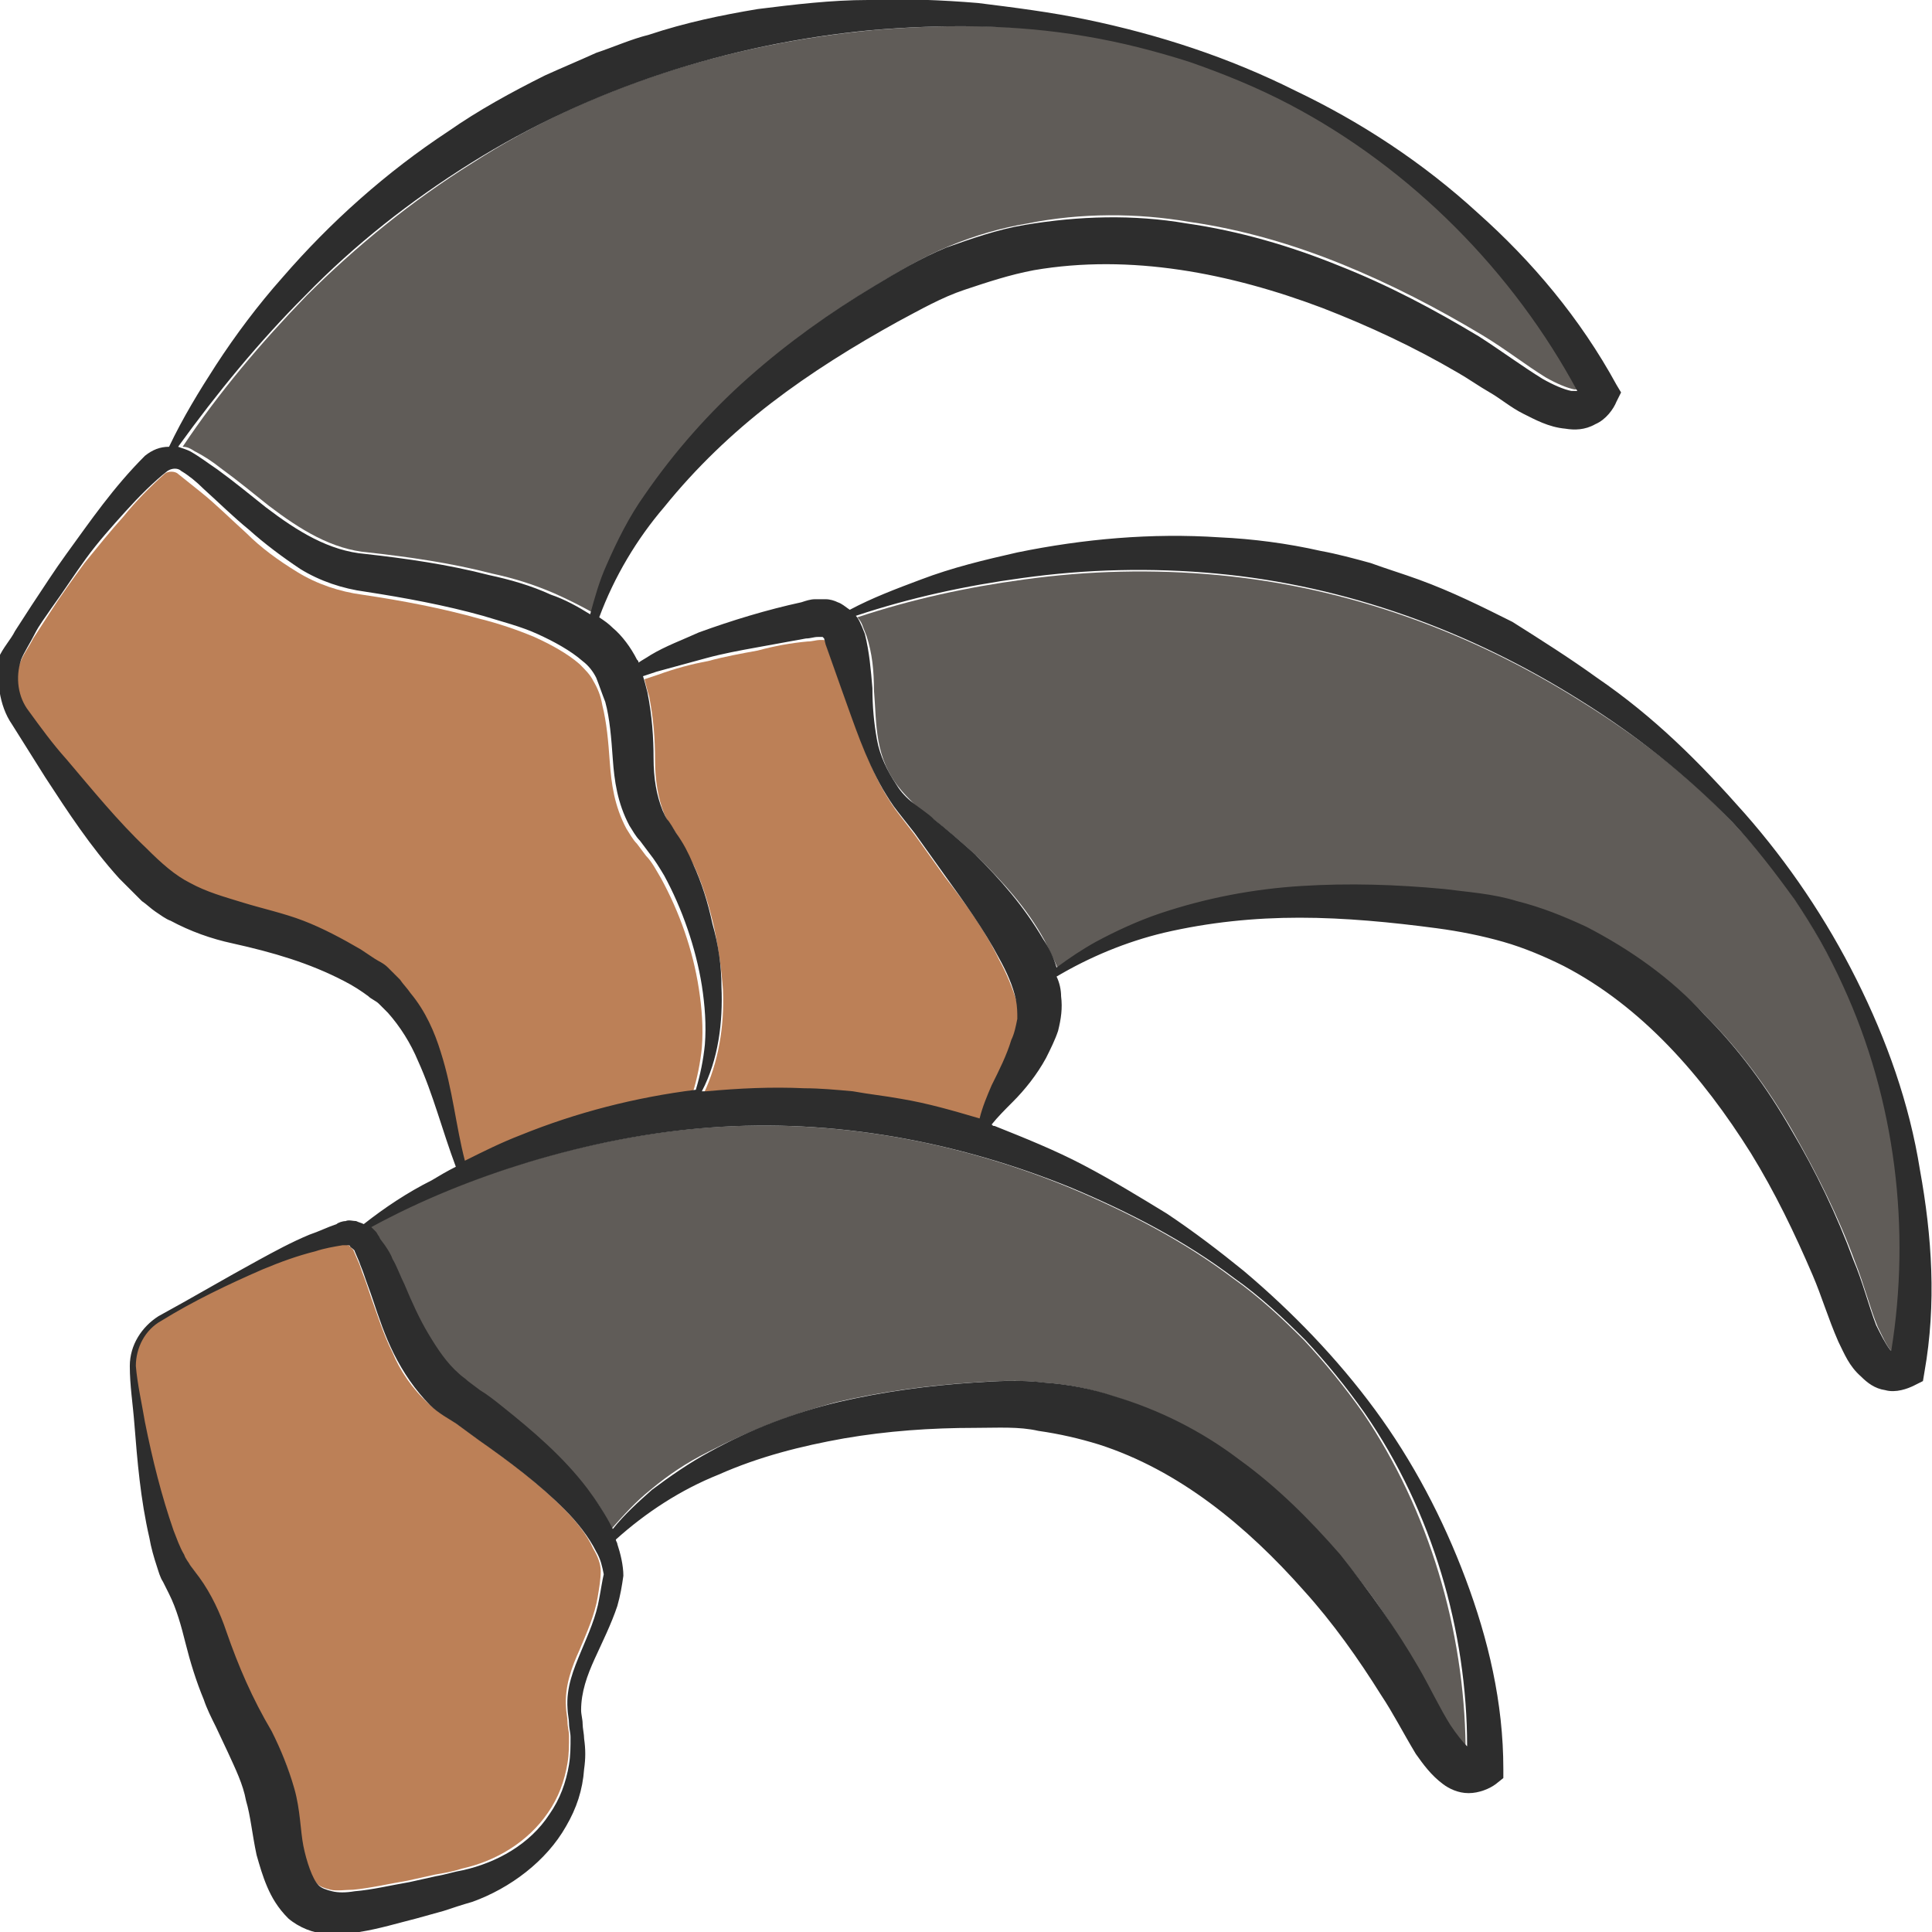 <?xml version="1.0" encoding="utf-8"?>
<!-- Generator: Adobe Illustrator 24.1.2, SVG Export Plug-In . SVG Version: 6.00 Build 0)  -->
<svg version="1.1" id="Layer_1" xmlns="http://www.w3.org/2000/svg" xmlns:xlink="http://www.w3.org/1999/xlink" x="0px" y="0px"
	 viewBox="0 0 128 128" style="enable-background:new 0 0 128 128;" xml:space="preserve">
<style type="text/css">
	.st0{fill:#605C58;}
	.st1{fill:#BC8057;}
	.st2{fill:#2D2D2D;}
</style>
<g>
	<path class="st0" d="M119,59.7c-1.2-1.8-2.6-3.5-4.1-5.1c-3-3.2-6.4-5.8-10.1-8.1c-7.3-4.6-15.5-7.6-24.1-8.4
		c-4.3-0.4-8.6-0.3-12.9,0.3c-3.7,0.5-7.4,1.3-11,2.5c0.2,0.2,0.3,0.4,0.4,0.7l0.2,0.5c0.4,1.2,0.5,2.4,0.5,3.6
		c0.1,1.2,0.1,2.3,0.3,3.4c0.2,1.1,0.6,2.1,1.3,3c0.3,0.4,0.7,0.8,1.1,1.2c0.4,0.4,0.9,0.7,1.4,1.1c0.9,0.7,1.8,1.5,2.7,2.3
		c1.7,1.7,3.3,3.4,4.5,5.6c0.3,0.6,0.6,1.2,0.9,1.9c0.8-0.6,1.7-1.2,2.6-1.7c1.4-0.8,2.8-1.4,4.3-1.9c3-1,6.2-1.6,9.3-1.8
		c3.2-0.2,6.4-0.1,9.5,0.2c1.6,0.2,3.2,0.3,4.8,0.8c1.6,0.4,3.2,1,4.6,1.7c2.9,1.5,5.6,3.5,7.8,5.8c2.3,2.3,4.2,4.9,5.8,7.7
		c1.6,2.8,3,5.6,4.1,8.6c0.6,1.5,1,3.1,1.5,4.3c0.3,0.6,0.6,1.3,0.9,1.6c0,0.1,0.1,0.1,0.1,0.1c1.3-8,0.3-16.6-3.1-24.2
		C121.2,63.4,120.2,61.5,119,59.7z"/>
	<path class="st1" d="M37.3,99.9c-1.7-1.7-3.7-3.2-5.7-4.6l-1.5-1.1l-0.8-0.5c-0.3-0.2-0.6-0.4-0.9-0.7c-1.1-1-1.9-2.2-2.4-3.4
		c-0.6-1.2-1-2.5-1.4-3.6c-0.2-0.6-0.4-1.2-0.6-1.7c-0.1-0.3-0.2-0.6-0.3-0.8l-0.3-0.7c-0.1-0.1-0.2-0.2-0.3-0.3
		c-0.1,0-0.1,0-0.2-0.1c-0.1,0-0.1,0-0.3,0c-0.6,0.1-1.2,0.3-1.8,0.4c-1.2,0.3-2.4,0.8-3.5,1.2c-2.3,1-4.6,2.1-6.7,3.4
		c-1,0.6-1.7,1.8-1.7,3c0.1,1.2,0.4,2.5,0.6,3.7c0.5,2.4,1.1,4.9,1.9,7.2c0.2,0.6,0.4,1.1,0.7,1.6c0.1,0.3,0.3,0.5,0.4,0.7l0.6,0.8
		c0.7,1.1,1.3,2.4,1.8,3.6c0.8,2.4,1.7,4.4,3,6.6c0.6,1.2,1.2,2.4,1.5,3.8c0.4,1.4,0.4,2.8,0.6,3.8c0.2,1,0.6,2.2,1,2.6
		c0.2,0.2,0.5,0.3,0.9,0.4c0.4,0.1,1,0,1.5,0c1.1-0.1,2.4-0.4,3.6-0.6l1.8-0.4c0.6-0.1,1.2-0.2,1.8-0.4c2.3-0.5,4.4-1.8,5.7-3.7
		c0.7-1,1.1-2.1,1.3-3.3c0.1-0.6,0.1-1.2,0.1-1.8c0-0.3-0.1-0.6-0.1-0.9c0-0.3-0.1-0.7-0.1-1c-0.1-1.4,0.4-2.7,0.9-3.8
		c0.5-1.2,1-2.3,1.2-3.5c0.1-0.6,0.2-1.2,0.2-1.7c0-0.5-0.2-1-0.5-1.5C38.9,101.7,38.2,100.8,37.3,99.9z"/>
	<path class="st1" d="M34.3,75.4c3.7-1.5,7.6-2.5,11.6-3c0.3-1,0.5-2,0.6-3c0.1-1.3,0-2.6-0.2-3.9c-0.4-2.6-1.3-5.1-2.5-7.3
		c-0.3-0.5-0.6-1.1-1-1.5l-0.6-0.8c-0.3-0.3-0.5-0.7-0.7-1c-0.8-1.5-1-3-1.1-4.4c-0.1-1.4-0.2-2.6-0.5-3.8c-0.1-0.6-0.3-1.1-0.6-1.6
		c-0.2-0.4-0.5-0.7-0.9-1.1c-0.8-0.7-1.9-1.3-3-1.8c-1.2-0.5-2.4-0.9-3.6-1.2c-2.5-0.7-5.1-1.2-7.8-1.6c-1.5-0.2-3-0.7-4.3-1.5
		c-1.3-0.8-2.4-1.6-3.4-2.6c-1-0.9-2-1.9-3-2.7c-0.5-0.4-1-0.8-1.5-1.2c-0.2-0.2-0.7-0.2-0.9,0C10,32.2,9,33.2,8.2,34.2
		c-0.9,1-1.7,2-2.6,3.1c-0.8,1.1-1.6,2.2-2.3,3.3c-0.4,0.6-0.7,1.1-1.1,1.7c-0.3,0.6-0.7,1.1-0.9,1.7c-0.4,1.1-0.2,2.4,0.5,3.4
		c0.8,1.1,1.6,2.1,2.5,3.2c1.7,2.1,3.5,4.1,5.3,5.9c0.9,0.9,1.9,1.8,2.9,2.3c1.1,0.6,2.2,0.9,3.5,1.3c1.3,0.3,2.6,0.7,4,1.2
		c1.3,0.5,2.6,1.1,3.8,1.9c0.3,0.2,0.6,0.4,0.9,0.6c0.3,0.2,0.6,0.4,0.9,0.6c0.3,0.2,0.6,0.5,0.8,0.8c0.3,0.3,0.5,0.5,0.7,0.9
		c0.9,1.2,1.5,2.5,2,3.9c0.8,2.5,1,4.9,1.4,7.4C31.8,76.5,33.1,75.9,34.3,75.4z"/>
	<path class="st0" d="M47,74.7c-4.1,0.3-8.1,1.1-12.1,2.3c-3.6,1.1-7.1,2.5-10.4,4.3c0.1,0.1,0.2,0.2,0.3,0.3
		c0.1,0.1,0.2,0.2,0.2,0.3l0.1,0.2l0.3,0.4c0.2,0.3,0.3,0.6,0.5,0.9c0.3,0.6,0.6,1.2,0.8,1.7c0.5,1.2,1,2.3,1.6,3.3
		c0.6,1,1.2,1.9,2,2.6c0.2,0.2,0.4,0.3,0.6,0.5l0.8,0.6c0.5,0.4,1,0.8,1.5,1.1c2,1.6,3.9,3.3,5.6,5.4c0.7,0.8,1.3,1.7,1.7,2.7
		c0.8-0.9,1.6-1.8,2.6-2.6c1.2-1,2.4-1.8,3.8-2.5c2.7-1.4,5.5-2.5,8.5-3.3c3-0.7,6-1.1,9-1.3c1.5-0.1,3.1-0.2,4.7,0
		c1.6,0.1,3.1,0.4,4.6,0.9c3,0.9,5.9,2.4,8.3,4.2c2.5,1.8,4.7,4,6.7,6.3c2,2.3,3.7,4.8,5.2,7.5c0.8,1.3,1.5,2.7,2.1,3.8
		c0.3,0.6,0.7,1.1,1.1,1.4c0,0,0,0,0,0c-0.1-7.7-2.4-15.6-6.8-22.1c-1.2-1.7-2.5-3.3-3.9-4.8c-1.5-1.5-3-2.9-4.7-4.1
		c-3.3-2.5-7-4.4-10.8-6C63.4,75.6,55.2,74.1,47,74.7z"/>
	<path class="st0" d="M14.6,31c1.1,0.8,2.2,1.7,3.2,2.5c2.1,1.6,4.2,2.9,6.6,3.1c2.7,0.3,5.5,0.7,8.2,1.4c1.4,0.3,2.7,0.7,4.1,1.3
		c0.9,0.4,1.7,0.8,2.6,1.3c0.3-1.1,0.7-2.3,1.1-3.3c0.7-1.6,1.5-3.1,2.5-4.6c1.9-2.9,4.3-5.5,6.9-7.8c2.6-2.3,5.4-4.3,8.4-6.1
		c1.5-0.9,3-1.8,4.7-2.5c1.7-0.7,3.4-1.2,5.2-1.5c3.5-0.7,7.2-0.7,10.7-0.1c3.5,0.5,6.9,1.5,10.1,2.8c3.2,1.3,6.3,2.9,9.3,4.7
		c1.5,0.9,2.9,2,4.2,2.8c0.7,0.4,1.4,0.7,1.9,0.8c0.2,0,0.3,0,0.4,0c-4.2-7.9-10.9-14.8-19.1-19c-2.1-1.1-4.3-2-6.6-2.8
		c-2.3-0.7-4.6-1.3-6.9-1.7C67.3,1.6,62.5,1.6,57.8,2c-9.4,0.9-18.6,3.7-26.5,8.8c-4,2.5-7.7,5.5-11,8.8c-3,3.1-5.8,6.4-8.2,10
		c0.3,0,0.5,0.1,0.8,0.3C13.5,30.2,14.1,30.6,14.6,31z"/>
	<path class="st1" d="M66.2,63.6c-0.9-1.9-2.2-3.7-3.6-5.5l-2-2.8L59.6,54c-0.4-0.5-0.7-1-1-1.5c-1.2-2.1-1.9-4.4-2.7-6.5l-1.1-3.1
		l-0.1-0.4c0,0,0,0,0,0c0,0-0.1-0.1-0.1-0.1c0,0,0,0-0.1,0c0,0,0,0-0.2,0c-0.2,0-0.5,0.1-0.8,0.1c-1.1,0.1-2.2,0.3-3.3,0.6
		c-1.1,0.2-2.2,0.4-3.3,0.7c-1.1,0.2-2.2,0.5-3.3,0.9c-0.3,0.1-0.6,0.2-0.9,0.3c0.1,0.4,0.2,0.8,0.3,1.1c0.3,1.5,0.4,2.9,0.4,4.3
		c0,1.3,0.2,2.5,0.6,3.5c0.1,0.2,0.2,0.5,0.4,0.7l0.2,0.3l0.3,0.5c0.4,0.6,0.7,1.3,1.1,2c0.6,1.3,1,2.7,1.3,4
		c0.3,1.4,0.5,2.8,0.6,4.2c0.1,2.4-0.3,4.8-1.3,6.9c0.1,0,0.2,0,0.3,0c2.1-0.3,4.3-0.3,6.5-0.2c1.1,0,2.2,0.1,3.2,0.2
		c1.1,0.1,2.1,0.3,3.2,0.5c1.8,0.3,3.5,0.8,5.2,1.3c0.2-0.8,0.5-1.5,0.8-2.2c0.5-1.1,1-2,1.3-3c0.2-0.5,0.3-1,0.4-1.4
		c0-0.3,0-0.7-0.1-1.2C67.1,65.5,66.7,64.5,66.2,63.6z"/>
	<path class="st2" d="M123,64.9c-2-4-4.5-7.7-7.4-11c-1.5-1.7-3-3.3-4.6-4.8c-1.6-1.5-3.3-2.9-5.2-4.2c-1.8-1.3-3.7-2.5-5.6-3.7
		c-2-1-4-2-6.2-2.8c-1.1-0.4-2.1-0.7-3.2-1.1c-1.1-0.3-2.2-0.6-3.3-0.8c-2.2-0.5-4.5-0.8-6.7-0.9c-4.5-0.3-9,0.1-13.4,1
		c-2.2,0.5-4.3,1-6.4,1.8c-1.6,0.6-3.2,1.2-4.7,2c-0.3-0.2-0.5-0.4-0.8-0.5c-0.2-0.1-0.5-0.2-0.8-0.2c-0.3,0-0.6,0-0.7,0
		c-0.3,0-0.6,0.1-0.9,0.2c-2.3,0.5-4.6,1.2-6.8,2c-1.1,0.5-2.2,0.9-3.2,1.5c-0.3,0.2-0.5,0.3-0.8,0.5c0-0.1,0-0.1-0.1-0.2
		c-0.4-0.8-1-1.6-1.6-2.1c-0.3-0.3-0.6-0.5-0.9-0.7c1-2.7,2.5-5.2,4.3-7.3c2.1-2.6,4.5-4.9,7.1-6.9c2.6-2,5.5-3.8,8.4-5.4
		c1.5-0.8,2.9-1.6,4.4-2.1c1.5-0.5,3-1,4.6-1.3c6.4-1.1,13,0.2,19.1,2.5c3.1,1.2,6.1,2.6,9,4.3c0.7,0.4,1.4,0.9,2.1,1.3
		c0.7,0.4,1.4,1,2.2,1.4c0.8,0.4,1.7,0.9,2.8,1c0.6,0.1,1.3,0.1,2-0.3c0.7-0.3,1.2-1,1.4-1.5l0.3-0.6l-0.3-0.5
		c-2.4-4.4-5.6-8.2-9.2-11.4c-3.6-3.3-7.7-6-12.1-8.1c-4.4-2.2-9-3.7-13.8-4.7c-2.4-0.5-4.8-0.8-7.2-1.1c-2.4-0.2-4.9-0.3-7.3-0.2
		c-2.4,0-4.9,0.3-7.3,0.6c-2.4,0.4-4.8,0.9-7.2,1.7c-1.2,0.3-2.3,0.8-3.5,1.2c-1.1,0.5-2.3,1-3.4,1.5c-2.2,1.1-4.4,2.3-6.4,3.7
		c-4.1,2.7-7.8,6-11,9.7c-1.6,1.8-3.1,3.8-4.4,5.8c-1.1,1.7-2.2,3.5-3.1,5.4c-0.6,0-1.1,0.2-1.6,0.6c-2.1,2.1-3.6,4.3-5.2,6.5
		c-0.8,1.1-1.5,2.2-2.3,3.4l-1.1,1.7c-0.3,0.6-0.8,1.1-1.1,1.8C-0.2,45-0.1,46.7,0.8,48l2.2,3.5c1.5,2.3,3,4.6,4.9,6.7
		c0.5,0.5,1,1,1.5,1.5c0.3,0.2,0.6,0.5,0.9,0.7c0.3,0.2,0.7,0.5,1,0.6c1.3,0.7,2.7,1.2,4.1,1.5c2.7,0.6,5.1,1.3,7.4,2.5
		c0.6,0.3,1.2,0.7,1.6,1c0.2,0.2,0.5,0.3,0.7,0.5c0.2,0.2,0.4,0.4,0.6,0.6c0.8,0.9,1.5,2,2,3.2c1,2.2,1.6,4.6,2.5,7
		c-0.6,0.3-1.1,0.6-1.6,0.9C27,79,25.5,80,24.1,81.1c-0.2-0.1-0.3-0.1-0.5-0.2c-0.2,0-0.5-0.1-0.7,0c-0.2,0-0.5,0.1-0.6,0.2
		c-0.6,0.2-1.2,0.5-1.8,0.7c-1.2,0.5-2.3,1.1-3.4,1.7c-2.2,1.2-4.4,2.5-6.6,3.7c-1.1,0.7-1.9,1.9-1.9,3.3c0,1.3,0.2,2.5,0.3,3.8
		c0.2,2.5,0.4,5,1,7.6c0.1,0.6,0.3,1.3,0.5,1.9c0.1,0.3,0.2,0.7,0.4,1l0.4,0.8c0.5,1,0.8,2.1,1.1,3.3c0.3,1.2,0.7,2.5,1.2,3.7
		c0.2,0.6,0.5,1.2,0.8,1.8l0.8,1.7c0.5,1.1,1,2.1,1.2,3.2c0.3,1,0.4,2.2,0.7,3.6c0.2,0.7,0.4,1.4,0.7,2.1c0.3,0.7,0.7,1.4,1.4,2.1
		c0.7,0.6,1.7,1,2.5,1c0.8,0.1,1.5,0,2.2-0.1c1.3-0.2,2.6-0.6,3.8-0.9l1.8-0.5c0.6-0.2,1.2-0.4,1.9-0.6c2.5-0.9,4.9-2.7,6.2-5
		c0.7-1.2,1.1-2.4,1.2-3.8c0.1-0.7,0.1-1.3,0-2c0-0.3-0.1-0.7-0.1-1c0-0.3-0.1-0.6-0.1-0.9c0-1.2,0.4-2.3,0.9-3.4
		c0.5-1.1,1.1-2.3,1.5-3.5c0.2-0.7,0.3-1.3,0.4-2c0-0.7-0.2-1.5-0.4-2.1c0-0.1-0.1-0.2-0.1-0.3c2-1.8,4.3-3.3,6.8-4.3
		c2.7-1.2,5.5-1.9,8.3-2.4c2.9-0.5,5.8-0.7,8.7-0.7c1.5,0,2.9-0.1,4.2,0.2c1.4,0.2,2.7,0.5,4,0.9c5.3,1.7,9.8,5.4,13.6,9.7
		c1.9,2.1,3.6,4.5,5.1,6.9c0.8,1.2,1.4,2.4,2.3,3.9c0.5,0.7,1,1.4,1.8,2c0.4,0.3,1,0.6,1.7,0.6c0.7,0,1.4-0.3,1.8-0.6l0.5-0.4l0-0.6
		c0-4.4-1-8.6-2.5-12.6c-1.5-4-3.5-7.8-6-11.2c-2.5-3.4-5.5-6.5-8.7-9.2c-1.6-1.3-3.3-2.6-5.1-3.8c-1.8-1.1-3.6-2.2-5.5-3.2
		c-1.9-1-3.9-1.8-5.9-2.6c-0.1,0-0.1,0-0.2-0.1c0.4-0.5,0.9-1,1.4-1.5c0.8-0.8,1.6-1.8,2.2-2.9c0.3-0.6,0.6-1.2,0.8-1.8
		c0.2-0.8,0.3-1.5,0.2-2.3c0-0.4-0.1-0.9-0.3-1.3c2.2-1.3,4.6-2.3,7.1-2.9c3-0.7,6-1,9-1c3,0,6.1,0.3,9.1,0.7c1.5,0.2,3,0.5,4.4,0.9
		c1.4,0.4,2.8,1,4,1.6c5.2,2.7,9.2,7.3,12.4,12.4c1.6,2.6,2.9,5.3,4.1,8.1c0.6,1.4,1,2.8,1.7,4.4c0.4,0.8,0.7,1.6,1.5,2.3
		c0.4,0.4,0.9,0.8,1.6,0.9c0.7,0.2,1.5-0.1,1.9-0.3l0.6-0.3l0.1-0.6c0.8-4.5,0.5-9-0.3-13.4C126.5,73.1,125,68.9,123,64.9z
		 M20.2,19.6c3.3-3.4,7-6.3,11-8.8c8-5,17.1-7.9,26.5-8.8c4.7-0.4,9.5-0.4,14.2,0.4c2.4,0.4,4.7,1,6.9,1.7c2.3,0.8,4.5,1.7,6.6,2.8
		c8.2,4.3,14.9,11.2,19.1,19c-0.1,0-0.2,0-0.4,0c-0.5-0.1-1.2-0.4-1.9-0.8c-1.3-0.8-2.8-1.9-4.2-2.8c-3-1.8-6-3.4-9.3-4.7
		c-3.2-1.3-6.6-2.3-10.1-2.8c-3.5-0.6-7.1-0.5-10.7,0.1c-1.8,0.3-3.5,0.9-5.2,1.5c-1.7,0.7-3.2,1.6-4.7,2.5c-3,1.8-5.8,3.8-8.4,6.1
		c-2.6,2.3-4.9,4.9-6.9,7.8c-1,1.4-1.8,3-2.5,4.6c-0.5,1.1-0.8,2.2-1.1,3.3c-0.8-0.5-1.7-1-2.6-1.3c-1.3-0.6-2.7-1-4.1-1.3
		c-2.7-0.7-5.5-1.1-8.2-1.4c-2.4-0.2-4.5-1.5-6.6-3.1c-1-0.8-2.1-1.7-3.2-2.5c-0.6-0.4-1.1-0.8-1.8-1.2c-0.2-0.1-0.5-0.2-0.8-0.3
		C14.4,26,17.2,22.6,20.2,19.6z M29.2,69.7c-0.4-1.3-1-2.7-2-3.9c-0.2-0.3-0.5-0.6-0.7-0.9c-0.3-0.3-0.5-0.5-0.8-0.8
		c-0.3-0.3-0.6-0.4-0.9-0.6c-0.3-0.2-0.6-0.4-0.9-0.6c-1.2-0.7-2.5-1.4-3.8-1.9c-1.3-0.5-2.7-0.8-4-1.2c-1.3-0.4-2.4-0.7-3.5-1.3
		c-1-0.5-1.9-1.3-2.9-2.3c-1.9-1.8-3.6-3.9-5.3-5.9c-0.9-1-1.7-2.1-2.5-3.2c-0.7-0.9-0.9-2.2-0.5-3.4c0.2-0.5,0.6-1.1,0.9-1.7
		c0.3-0.6,0.7-1.1,1.1-1.7c0.8-1.1,1.5-2.2,2.3-3.3c0.8-1.1,1.7-2.1,2.6-3.1c0.9-1,1.9-2,2.8-2.7c0.3-0.2,0.7-0.2,0.9,0
		c0.5,0.3,1,0.7,1.5,1.2c1,0.9,1.9,1.8,3,2.7c1,0.9,2.2,1.8,3.4,2.6c1.3,0.8,2.8,1.3,4.3,1.5c2.6,0.4,5.3,0.9,7.8,1.6
		c1.3,0.4,2.5,0.7,3.6,1.2c1.1,0.5,2.2,1.1,3,1.8c0.4,0.3,0.7,0.7,0.9,1.1c0.2,0.5,0.4,1.1,0.6,1.6c0.3,1.1,0.4,2.4,0.5,3.8
		c0.1,1.4,0.3,2.9,1.1,4.4c0.2,0.3,0.4,0.7,0.7,1l0.6,0.8c0.4,0.5,0.7,1,1,1.5c1.2,2.2,2.1,4.8,2.5,7.3c0.2,1.3,0.3,2.6,0.2,3.9
		c-0.1,1-0.3,2-0.6,3c-4,0.5-7.9,1.5-11.6,3c-1.3,0.5-2.5,1.1-3.7,1.7C30.2,74.6,30,72.2,29.2,69.7z M39.7,105.9
		c-0.2,1.2-0.7,2.3-1.2,3.5c-0.5,1.2-1,2.4-0.9,3.8c0,0.3,0.1,0.7,0.1,1c0,0.3,0.1,0.6,0.1,0.9c0,0.6,0,1.2-0.1,1.8
		c-0.2,1.2-0.6,2.3-1.3,3.3c-1.3,2-3.5,3.2-5.7,3.7c-0.6,0.1-1.2,0.3-1.8,0.4l-1.8,0.4c-1.2,0.2-2.4,0.5-3.6,0.6
		c-0.6,0.1-1.1,0.1-1.5,0c-0.4-0.1-0.7-0.2-0.9-0.4c-0.4-0.4-0.8-1.6-1-2.6c-0.2-1-0.2-2.4-0.6-3.8c-0.4-1.4-0.9-2.6-1.5-3.8
		c-1.3-2.2-2.2-4.3-3-6.6c-0.4-1.2-1-2.5-1.8-3.6l-0.6-0.8c-0.1-0.2-0.3-0.4-0.4-0.7c-0.3-0.5-0.5-1.1-0.7-1.6
		c-0.8-2.3-1.4-4.7-1.9-7.2c-0.2-1.2-0.5-2.5-0.6-3.7c0-1.2,0.6-2.4,1.7-3c2.1-1.3,4.4-2.4,6.7-3.4c1.2-0.5,2.3-0.9,3.5-1.2
		c0.6-0.2,1.2-0.3,1.8-0.4c0.2,0,0.3,0,0.3,0c0.1,0,0.2,0,0.2,0.1c0.1,0.1,0.3,0.2,0.3,0.3l0.3,0.7c0.1,0.3,0.2,0.5,0.3,0.8
		c0.2,0.6,0.4,1.1,0.6,1.7c0.4,1.2,0.8,2.4,1.4,3.6c0.6,1.2,1.4,2.4,2.4,3.4c0.3,0.3,0.6,0.5,0.9,0.7l0.8,0.5l1.5,1.1
		c2,1.4,4,2.9,5.7,4.6c0.8,0.8,1.6,1.8,2.1,2.8c0.3,0.5,0.4,1,0.5,1.5C39.9,104.7,39.8,105.4,39.7,105.9z M71,78.7
		c3.8,1.6,7.5,3.5,10.8,6c1.7,1.2,3.2,2.6,4.7,4.1c1.4,1.5,2.7,3.1,3.9,4.8c4.5,6.5,6.8,14.5,6.8,22.1c0,0,0,0,0,0
		c-0.3-0.3-0.7-0.8-1.1-1.4c-0.7-1.1-1.4-2.6-2.1-3.8c-1.5-2.6-3.3-5.1-5.2-7.5c-2-2.3-4.2-4.5-6.7-6.3c-2.5-1.9-5.3-3.3-8.3-4.2
		c-1.5-0.5-3.1-0.8-4.6-0.9c-1.6-0.2-3.2-0.1-4.7,0c-3,0.2-6,0.6-9,1.3c-2.9,0.7-5.8,1.8-8.5,3.3c-1.3,0.7-2.6,1.6-3.8,2.5
		c-0.9,0.8-1.8,1.6-2.6,2.6c-0.5-1-1.1-1.9-1.7-2.7c-1.6-2.1-3.6-3.8-5.6-5.4c-0.5-0.4-1-0.8-1.5-1.1l-0.8-0.6
		c-0.2-0.2-0.4-0.3-0.6-0.5c-0.8-0.7-1.4-1.6-2-2.6c-0.6-1-1.1-2.1-1.6-3.3c-0.3-0.6-0.5-1.2-0.8-1.7c-0.1-0.3-0.3-0.6-0.5-0.9
		l-0.3-0.4l-0.1-0.2c-0.1-0.1-0.1-0.2-0.2-0.3c-0.1-0.1-0.2-0.2-0.3-0.3c3.3-1.8,6.8-3.2,10.4-4.3c4-1.2,8-2,12.1-2.3
		C55.2,74.1,63.4,75.6,71,78.7z M67.4,67.5c-0.1,0.5-0.2,1-0.4,1.4c-0.3,1-0.8,2-1.3,3c-0.3,0.7-0.6,1.4-0.8,2.2
		c-1.7-0.5-3.4-1-5.2-1.3c-1.1-0.2-2.1-0.3-3.2-0.5c-1.1-0.1-2.2-0.2-3.2-0.2c-2.2-0.1-4.3,0-6.5,0.2c-0.1,0-0.2,0-0.3,0
		c1.1-2.1,1.4-4.6,1.3-6.9c0-1.4-0.2-2.8-0.6-4.2c-0.3-1.4-0.7-2.7-1.3-4c-0.3-0.7-0.6-1.3-1.1-2l-0.3-0.5l-0.2-0.3
		c-0.2-0.2-0.3-0.5-0.4-0.7c-0.4-1-0.6-2.1-0.6-3.5c0-1.3-0.1-2.8-0.4-4.3c-0.1-0.4-0.2-0.8-0.3-1.1c0.3-0.1,0.6-0.2,0.9-0.3
		c1.1-0.3,2.2-0.6,3.3-0.9c1.1-0.3,2.2-0.5,3.3-0.7c1.1-0.2,2.2-0.4,3.3-0.6c0.3,0,0.5-0.1,0.8-0.1c0.2,0,0.1,0,0.2,0c0,0,0,0,0.1,0
		c0,0,0.1,0.1,0.1,0.1c0,0,0,0,0,0l0.1,0.4l1.1,3.1c0.8,2.2,1.5,4.4,2.7,6.5c0.3,0.5,0.6,1,1,1.5l1.1,1.4l2,2.8
		c1.3,1.8,2.6,3.6,3.6,5.5c0.5,0.9,0.9,1.8,1.1,2.7C67.4,66.7,67.4,67.1,67.4,67.5z M125.3,89.5c0,0-0.1-0.1-0.1-0.1
		c-0.3-0.4-0.6-1-0.9-1.6c-0.5-1.3-0.9-2.9-1.5-4.3c-1.1-3-2.5-5.9-4.1-8.6c-1.6-2.8-3.5-5.4-5.8-7.7c-2.2-2.4-4.9-4.3-7.8-5.8
		c-1.5-0.7-3-1.3-4.6-1.7c-1.6-0.5-3.3-0.6-4.8-0.8c-3.2-0.3-6.3-0.4-9.5-0.2c-3.2,0.2-6.3,0.8-9.3,1.8c-1.5,0.5-3,1.2-4.3,1.9
		c-0.9,0.5-1.8,1.1-2.6,1.7c-0.2-0.7-0.5-1.3-0.9-1.9c-1.3-2.2-2.8-3.9-4.5-5.6c-0.9-0.8-1.8-1.6-2.7-2.3c-0.4-0.4-0.9-0.7-1.4-1.1
		c-0.4-0.3-0.8-0.7-1.1-1.2c-0.6-0.9-1.1-1.9-1.3-3c-0.2-1.1-0.3-2.2-0.3-3.4c-0.1-1.2-0.2-2.4-0.5-3.6l-0.2-0.5
		c-0.1-0.2-0.2-0.5-0.4-0.7c3.6-1.2,7.3-2,11-2.5c4.3-0.6,8.6-0.7,12.9-0.3c8.6,0.8,16.8,3.8,24.1,8.4c3.7,2.3,7.1,5,10.1,8.1
		c1.5,1.6,2.8,3.3,4.1,5.1c1.2,1.8,2.3,3.7,3.2,5.7C125.6,72.9,126.6,81.5,125.3,89.5z"/>
</g>
</svg>
